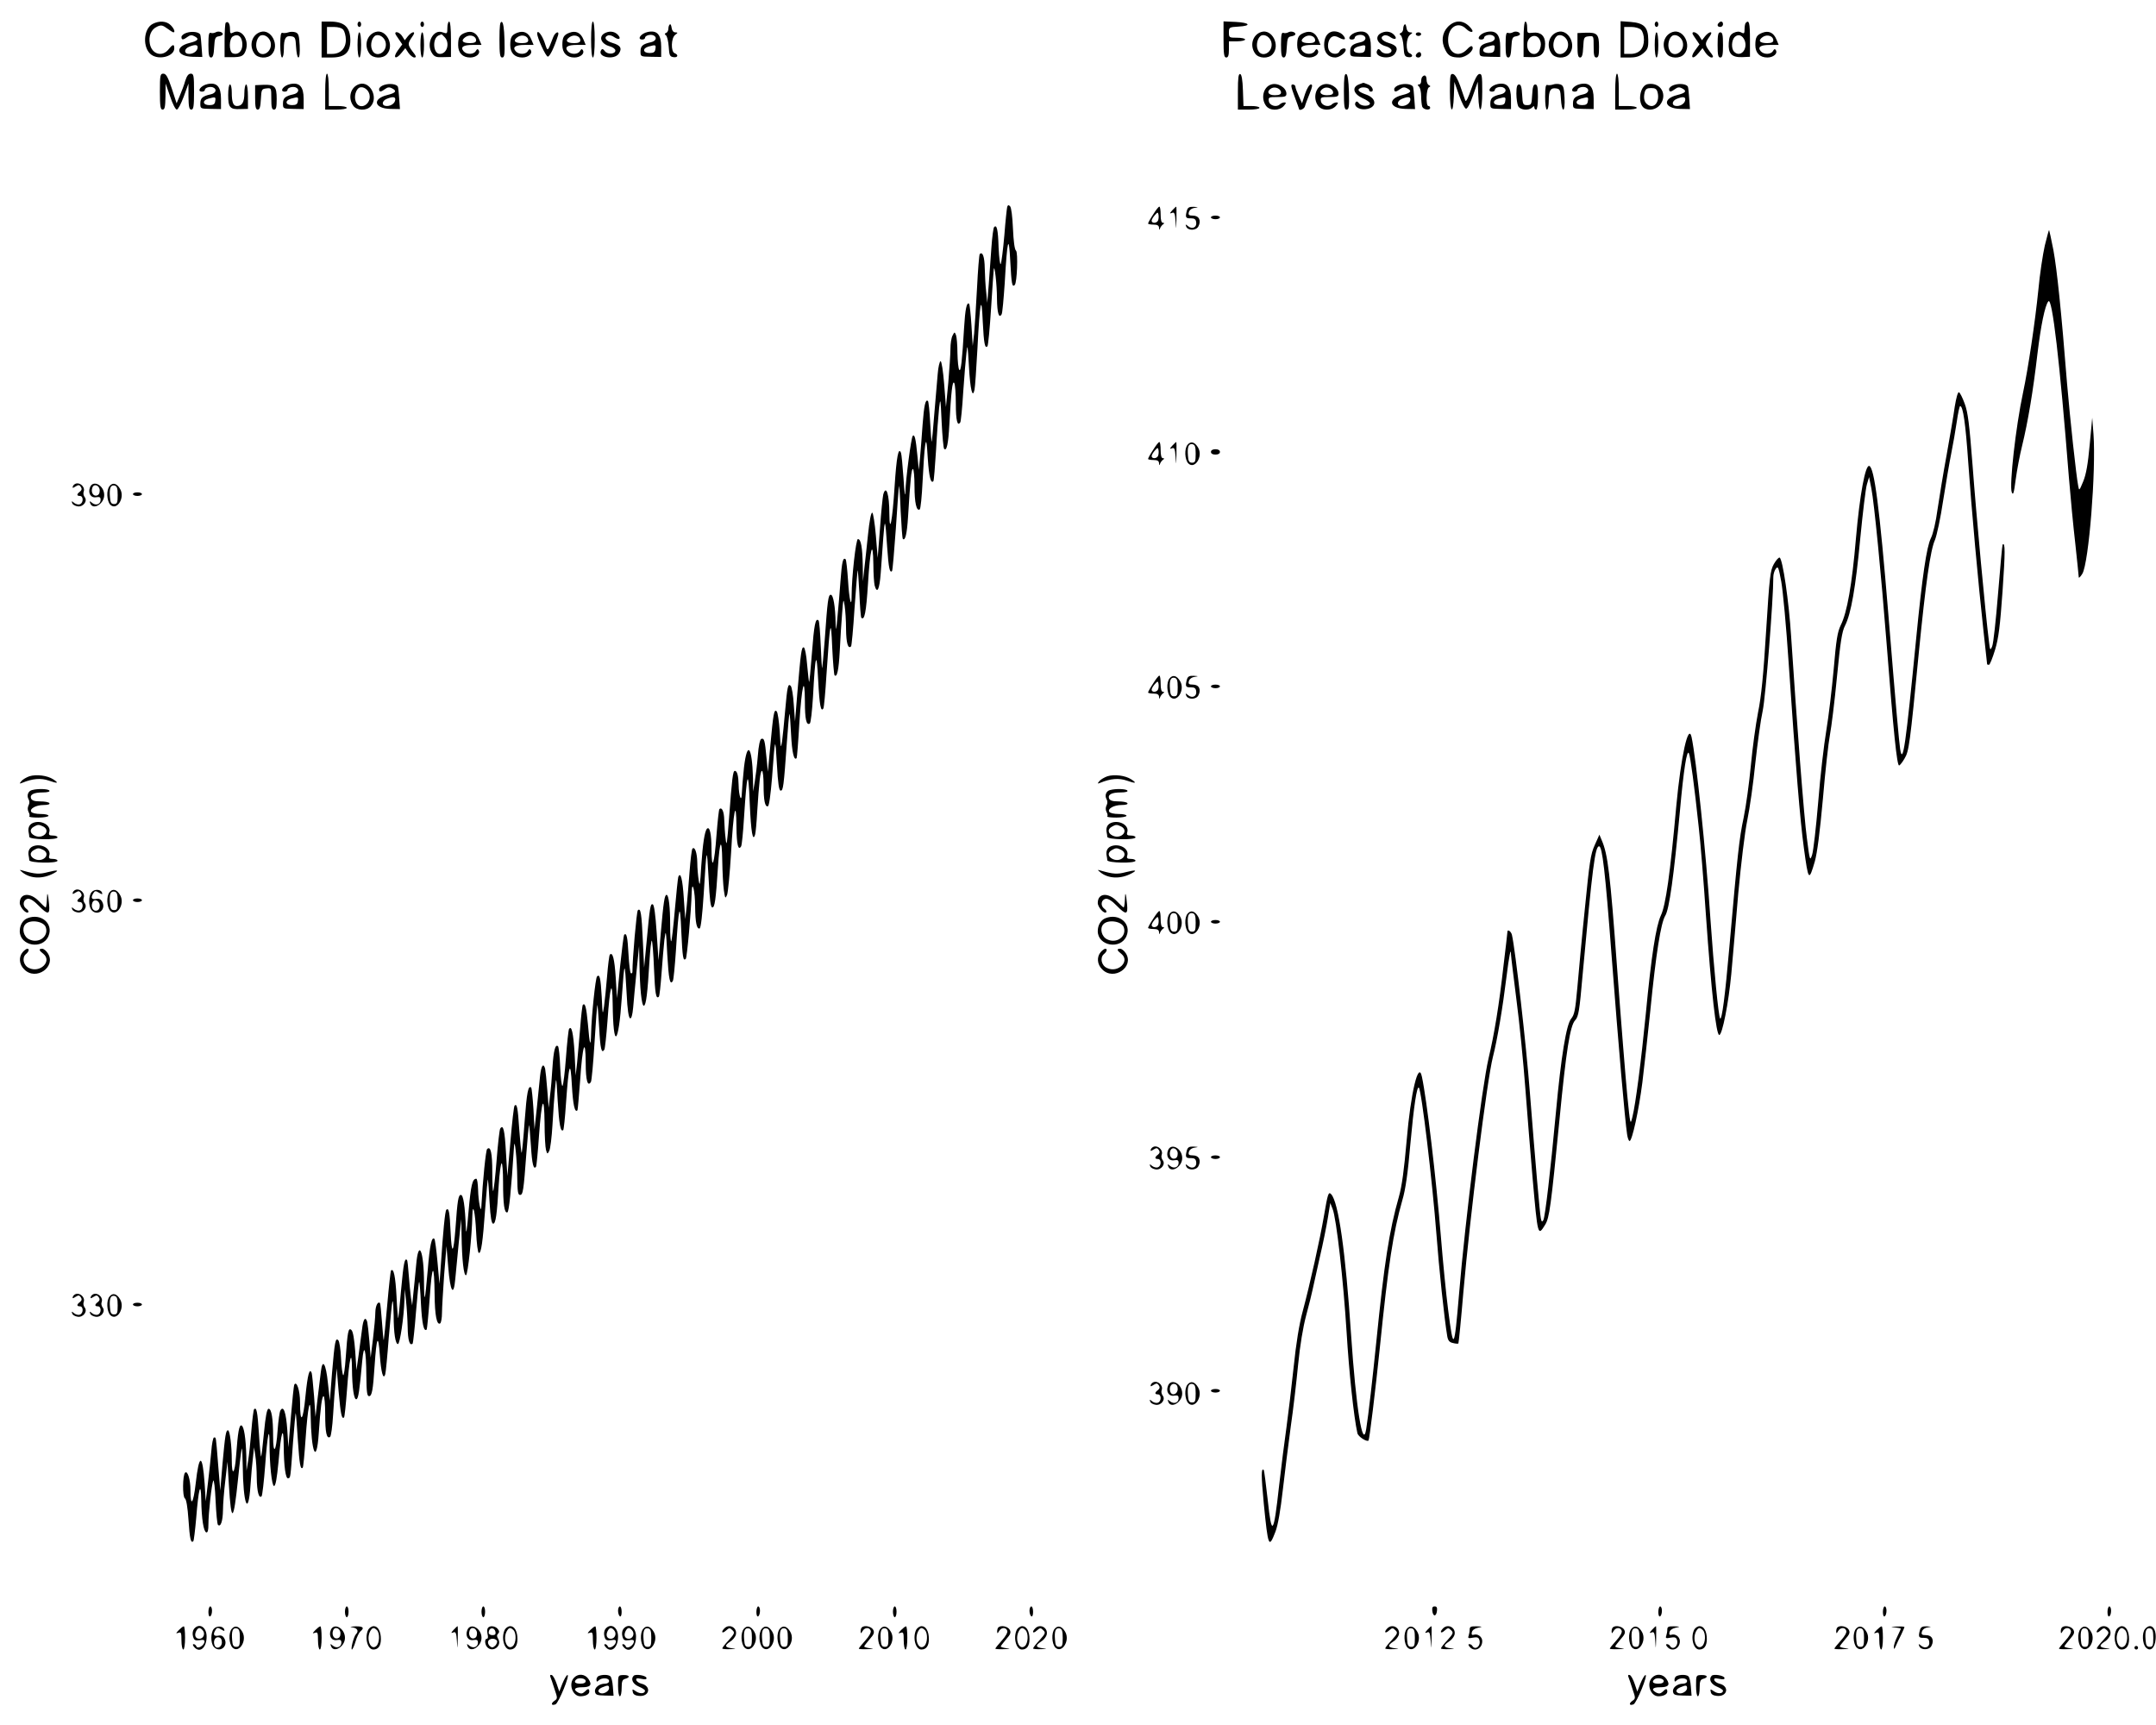 <?xml version="1.0" standalone="no"?>
<!DOCTYPE svg PUBLIC "-//W3C//DTD SVG 20010904//EN"
 "http://www.w3.org/TR/2001/REC-SVG-20010904/DTD/svg10.dtd">
<svg version="1.0" xmlns="http://www.w3.org/2000/svg"
 width="1200pt" height="960pt" viewBox="0 0 1200 960"
 preserveAspectRatio="xMidYMid meet">

<g transform="translate(0,960) scale(0.1,-0.1)"
fill="#000000" stroke="none">
<path d="M850 9467 c-53 -27 -58 -136 -7 -172 44 -31 127 -8 127 36 0 25 -8
24 -32 -6 -35 -44 -93 -27 -104 31 -8 44 7 81 41 96 22 10 30 8 55 -10 16 -12
32 -22 35 -22 12 0 4 21 -15 40 -23 23 -63 26 -100 7z"/>
<path d="M1256 9473 c-3 -3 -6 -48 -6 -99 l0 -92 38 0 c55 -1 69 6 80 38 21
59 -25 123 -70 99 -15 -8 -18 -6 -18 20 0 30 -11 46 -24 34z m90 -98 c12 -48
-14 -85 -50 -72 -23 9 -22 83 1 95 23 13 42 4 49 -23z"/>
<path d="M1790 9380 l0 -100 55 0 c75 0 105 28 105 97 -1 73 -34 103 -114 103
l-46 0 0 -100z m121 54 c7 -9 14 -34 14 -56 0 -47 -30 -78 -76 -78 l-29 0 0
75 0 75 39 0 c23 0 44 -6 52 -16z"/>
<path d="M1990 9465 c0 -8 5 -15 10 -15 6 0 10 7 10 15 0 8 -4 15 -10 15 -5 0
-10 -7 -10 -15z"/>
<path d="M2340 9465 c0 -8 5 -15 10 -15 6 0 10 7 10 15 0 8 -4 15 -10 15 -5 0
-10 -7 -10 -15z"/>
<path d="M2490 9445 c0 -33 -1 -34 -26 -25 -53 21 -96 -64 -58 -118 12 -18 24
-22 60 -20 l44 1 0 99 c0 59 -4 98 -10 98 -5 0 -10 -16 -10 -35z m-16 -51 c32
-32 15 -94 -26 -94 -38 0 -43 88 -6 103 7 3 14 6 15 6 1 1 9 -6 17 -15z"/>
<path d="M2780 9381 c0 -84 3 -101 15 -101 13 0 15 15 13 97 -2 66 -7 98 -15
101 -10 3 -13 -21 -13 -97z"/>
<path d="M3290 9380 c0 -60 4 -100 10 -100 6 0 10 40 10 100 0 60 -4 100 -10
100 -6 0 -10 -40 -10 -100z"/>
<path d="M6810 9380 c0 -82 3 -100 15 -100 11 0 15 12 15 45 l0 45 45 0 c25 0
45 5 45 10 0 6 -20 10 -45 10 -43 0 -45 1 -45 29 0 29 2 30 53 33 75 4 64 22
-15 26 l-68 3 0 -101z"/>
<path d="M8059 9451 c-33 -34 -39 -83 -14 -130 16 -32 33 -41 79 -41 36 0 83
40 71 60 -4 7 -15 2 -30 -15 -48 -50 -105 -21 -105 53 0 72 56 106 101 61 11
-11 25 -19 32 -16 7 2 1 14 -15 30 -37 37 -81 36 -119 -2z"/>
<path d="M8480 9382 l0 -99 44 -1 c52 -2 76 21 76 75 0 43 -25 66 -67 61 -32
-4 -33 -3 -33 29 0 18 -4 33 -10 33 -6 0 -10 -39 -10 -98z m91 -5 c7 -15 7
-31 0 -50 -18 -47 -71 -30 -71 23 0 50 52 69 71 27z"/>
<path d="M9020 9381 l0 -101 49 0 c38 0 56 6 78 24 24 21 28 31 27 76 -1 69
-24 92 -98 98 l-56 4 0 -101z m114 53 c9 -9 16 -32 16 -55 0 -50 -27 -79 -75
-79 l-35 0 0 75 0 75 39 0 c23 0 46 -7 55 -16z"/>
<path d="M9210 9465 c0 -8 5 -15 10 -15 6 0 10 7 10 15 0 8 -4 15 -10 15 -5 0
-10 -7 -10 -15z"/>
<path d="M9567 9473 c-12 -11 -8 -23 8 -23 8 0 15 7 15 15 0 16 -12 20 -23 8z"/>
<path d="M9717 9473 c-4 -3 -7 -19 -7 -35 0 -25 -3 -27 -18 -19 -12 7 -26 6
-43 -2 -19 -10 -25 -22 -27 -56 -4 -59 16 -81 74 -79 l44 2 0 98 c0 90 -5 110
-23 91z m-6 -99 c18 -50 -25 -96 -59 -62 -17 17 -15 64 3 82 20 19 44 10 56
-20z"/>
<path d="M3728 9464 c-5 -4 -8 -15 -8 -25 0 -9 -6 -20 -12 -22 -10 -4 -10 -7
-1 -14 6 -5 13 -33 15 -63 3 -48 6 -55 26 -58 25 -4 30 13 7 22 -22 8 -20 85
3 102 16 12 16 13 0 14 -10 0 -18 10 -20 26 -2 14 -6 22 -10 18z"/>
<path d="M7818 9464 c-5 -4 -8 -15 -8 -25 0 -9 -6 -20 -12 -22 -10 -4 -10 -7
-1 -14 6 -5 13 -33 15 -63 3 -48 6 -55 26 -58 25 -4 30 13 7 22 -22 8 -20 85
3 102 16 12 16 13 0 14 -10 0 -18 10 -20 26 -2 14 -6 22 -10 18z"/>
<path d="M1037 9417 c-15 -5 -27 -15 -27 -23 0 -18 10 -17 34 1 13 10 24 11
37 4 30 -15 23 -26 -26 -38 -85 -21 -72 -75 17 -77 l54 -1 -4 56 c-2 31 -5 61
-7 67 -5 16 -46 22 -78 11z m63 -80 c0 -20 -22 -37 -47 -37 -30 0 -30 28 0 40
32 13 47 12 47 -3z"/>
<path d="M1200 9420 c-7 -4 -19 -6 -27 -3 -10 4 -13 -11 -13 -66 0 -55 3 -71
15 -71 10 0 15 15 17 58 3 50 6 57 26 60 12 2 22 7 22 12 0 12 -25 19 -40 10z"/>
<path d="M1450 9422 c-48 -15 -66 -75 -34 -120 19 -28 74 -30 97 -4 45 49 -3
143 -63 124z m56 -56 c14 -57 -56 -95 -76 -41 -11 28 1 70 22 78 21 7 47 -11
54 -37z"/>
<path d="M1605 9420 c-11 -4 -26 -5 -32 -3 -10 4 -13 -13 -13 -66 0 -41 4 -71
10 -71 6 0 10 21 10 48 0 58 10 75 41 70 22 -3 24 -9 27 -60 2 -32 7 -58 13
-58 6 0 9 27 7 66 -3 56 -6 68 -23 74 -11 4 -29 4 -40 0z"/>
<path d="M2090 9422 c-48 -15 -66 -75 -34 -120 19 -28 74 -30 97 -4 45 49 -3
143 -63 124z m56 -56 c14 -57 -56 -95 -76 -41 -11 28 1 70 22 78 21 7 47 -11
54 -37z"/>
<path d="M2590 9418 c-32 -12 -40 -25 -40 -69 0 -44 25 -69 67 -69 33 0 59 22
47 41 -5 8 -9 7 -16 -5 -11 -20 -51 -21 -68 -1 -19 23 -2 35 51 35 l49 0 -13
31 c-15 37 -42 50 -77 37z m60 -43 c0 -10 -11 -15 -34 -15 -43 0 -53 14 -25
34 25 17 59 6 59 -19z"/>
<path d="M2880 9418 c-32 -12 -40 -25 -40 -69 0 -44 25 -69 67 -69 33 0 59 22
47 41 -5 8 -9 7 -16 -5 -11 -20 -51 -21 -68 -1 -19 23 -2 35 51 35 l49 0 -13
31 c-15 37 -42 50 -77 37z m60 -43 c0 -10 -11 -15 -34 -15 -43 0 -53 14 -25
34 25 17 59 6 59 -19z"/>
<path d="M3170 9418 c-32 -12 -40 -25 -40 -69 0 -44 25 -69 67 -69 33 0 59 22
47 41 -5 8 -9 7 -16 -5 -11 -20 -51 -21 -68 -1 -19 23 -2 35 51 35 l49 0 -13
31 c-15 37 -42 50 -77 37z m60 -43 c0 -10 -11 -15 -34 -15 -43 0 -53 14 -25
34 25 17 59 6 59 -19z"/>
<path d="M3374 9419 c-46 -17 -33 -63 21 -77 17 -5 30 -15 30 -23 0 -21 -44
-24 -59 -3 -9 12 -15 14 -20 5 -24 -38 71 -58 98 -20 20 30 10 47 -35 60 -39
12 -51 32 -25 42 7 3 24 -1 35 -10 25 -17 40 -10 22 11 -16 19 -42 25 -67 15z"/>
<path d="M3605 9422 c-38 -8 -62 -42 -30 -42 8 0 15 4 15 9 0 13 27 21 45 15
25 -10 17 -33 -12 -39 -46 -10 -58 -21 -58 -51 0 -29 1 -29 58 -30 l57 -1 0
57 c0 68 -23 93 -75 82z m43 -94 c-2 -18 -10 -23 -33 -23 -37 0 -41 26 -5 36
39 11 42 10 38 -13z"/>
<path d="M7020 9422 c-48 -15 -66 -75 -34 -120 19 -28 74 -30 97 -4 45 49 -3
143 -63 124z m56 -56 c14 -57 -56 -95 -76 -41 -11 28 1 70 22 78 21 7 47 -11
54 -37z"/>
<path d="M7170 9420 c-7 -4 -19 -6 -27 -3 -10 4 -13 -11 -13 -66 0 -55 3 -71
15 -71 10 0 15 15 17 58 3 50 6 57 26 60 12 2 22 7 22 12 0 12 -25 19 -40 10z"/>
<path d="M7260 9418 c-32 -12 -40 -25 -40 -69 0 -44 25 -69 67 -69 33 0 59 22
47 41 -5 8 -9 7 -16 -5 -11 -20 -51 -21 -68 -1 -19 23 -2 35 51 35 l49 0 -13
31 c-15 37 -42 50 -77 37z m60 -43 c0 -10 -11 -15 -34 -15 -43 0 -53 14 -25
34 25 17 59 6 59 -19z"/>
<path d="M7410 9423 c-26 -9 -40 -35 -40 -73 0 -43 24 -70 62 -70 22 0 58 26
58 43 0 14 -28 7 -34 -8 -7 -19 -40 -19 -55 -1 -17 20 -10 67 11 80 12 7 24 6
42 -4 30 -16 41 -10 23 12 -14 19 -46 28 -67 21z"/>
<path d="M7555 9422 c-38 -8 -62 -42 -30 -42 8 0 15 4 15 9 0 13 27 21 45 15
25 -10 17 -33 -12 -39 -46 -10 -58 -21 -58 -51 0 -29 1 -29 58 -30 l57 -1 0
57 c0 68 -23 93 -75 82z m43 -94 c-2 -18 -10 -23 -33 -23 -37 0 -41 26 -5 36
39 11 42 10 38 -13z"/>
<path d="M7694 9419 c-46 -17 -33 -63 21 -77 17 -5 30 -15 30 -23 0 -21 -44
-24 -59 -3 -9 12 -15 14 -20 5 -24 -38 71 -58 98 -20 20 30 10 47 -35 60 -39
12 -51 32 -25 42 7 3 24 -1 35 -10 25 -17 40 -10 22 11 -16 19 -42 25 -67 15z"/>
<path d="M8275 9422 c-38 -8 -62 -42 -30 -42 8 0 15 4 15 9 0 13 27 21 45 15
25 -10 17 -33 -12 -39 -46 -10 -58 -21 -58 -51 0 -29 1 -29 58 -30 l57 -1 0
57 c0 68 -23 93 -75 82z m43 -94 c-2 -18 -10 -23 -33 -23 -37 0 -41 26 -5 36
39 11 42 10 38 -13z"/>
<path d="M8420 9420 c-7 -4 -19 -6 -27 -3 -10 4 -13 -11 -13 -66 0 -55 3 -71
15 -71 10 0 15 15 17 58 3 50 6 57 26 60 12 2 22 7 22 12 0 12 -25 19 -40 10z"/>
<path d="M8670 9422 c-48 -15 -66 -75 -34 -120 19 -28 74 -30 97 -4 45 49 -3
143 -63 124z m56 -56 c14 -57 -56 -95 -76 -41 -11 28 1 70 22 78 21 7 47 -11
54 -37z"/>
<path d="M9310 9422 c-48 -15 -66 -75 -34 -120 19 -28 74 -30 97 -4 45 49 -3
143 -63 124z m56 -56 c14 -57 -56 -95 -76 -41 -11 28 1 70 22 78 21 7 47 -11
54 -37z"/>
<path d="M9810 9418 c-32 -12 -40 -25 -40 -69 0 -44 25 -69 67 -69 33 0 59 22
47 41 -5 8 -9 7 -16 -5 -11 -20 -51 -21 -68 -1 -19 23 -2 35 51 35 l49 0 -13
31 c-15 37 -42 50 -77 37z m60 -43 c0 -10 -11 -15 -34 -15 -43 0 -53 14 -25
34 25 17 59 6 59 -19z"/>
<path d="M1990 9350 c0 -40 4 -70 10 -70 6 0 10 30 10 70 0 40 -4 70 -10 70
-6 0 -10 -30 -10 -70z"/>
<path d="M2200 9414 c0 -3 9 -18 20 -33 l19 -28 -25 -34 c-30 -41 -12 -54 20
-14 l22 27 17 -26 c10 -14 25 -26 33 -26 13 0 11 8 -11 35 -27 37 -27 43 1 83
22 30 -1 30 -26 0 l-17 -22 -14 22 c-12 20 -39 31 -39 16z"/>
<path d="M2340 9350 c0 -40 4 -70 10 -70 6 0 10 30 10 70 0 40 -4 70 -10 70
-6 0 -10 -30 -10 -70z"/>
<path d="M2990 9413 c0 -24 48 -128 59 -128 11 0 35 49 57 118 9 28 -16 19
-27 -10 -33 -85 -30 -83 -48 -29 -15 43 -41 74 -41 49z"/>
<path d="M7880 9410 c0 -5 7 -10 15 -10 8 0 15 5 15 10 0 6 -7 10 -15 10 -8 0
-15 -4 -15 -10z"/>
<path d="M8780 9348 c0 -53 3 -68 15 -68 10 0 15 15 17 58 3 54 4 57 31 60 27
3 27 3 27 -57 0 -48 3 -61 15 -61 12 0 15 13 15 59 0 70 -10 81 -73 79 l-47
-2 0 -68z"/>
<path d="M9210 9350 c0 -40 4 -70 10 -70 6 0 10 30 10 70 0 40 -4 70 -10 70
-6 0 -10 -30 -10 -70z"/>
<path d="M9420 9414 c0 -3 9 -18 20 -33 l19 -28 -25 -34 c-30 -41 -12 -54 20
-14 l22 27 17 -26 c10 -14 25 -26 33 -26 13 0 11 8 -11 35 -27 37 -27 43 1 83
22 30 -1 30 -26 0 l-17 -22 -14 22 c-12 20 -39 31 -39 16z"/>
<path d="M9560 9350 c0 -56 3 -70 15 -70 12 0 15 14 15 70 0 56 -3 70 -15 70
-12 0 -15 -14 -15 -70z"/>
<path d="M7887 9303 c-12 -11 -8 -23 8 -23 8 0 15 7 15 15 0 16 -12 20 -23 8z"/>
<path d="M890 9090 c0 -82 3 -100 15 -100 12 0 15 15 16 73 l1 72 25 -72 c13
-40 30 -73 37 -73 7 0 24 33 39 73 l26 72 0 -72 c1 -58 4 -73 16 -73 12 0 15
18 15 100 0 90 -2 100 -18 100 -13 0 -22 -12 -31 -40 -6 -22 -20 -59 -30 -82
l-18 -43 -27 83 c-22 65 -32 82 -47 82 -17 0 -19 -8 -19 -100z"/>
<path d="M1810 9090 l0 -100 60 0 c33 0 60 4 60 10 0 6 -22 10 -50 10 l-50 0
0 90 c0 53 -4 90 -10 90 -6 0 -10 -40 -10 -100z"/>
<path d="M6890 9091 l0 -101 60 0 c33 0 60 4 60 10 0 6 -20 10 -45 10 l-44 0
-3 87 c-2 58 -7 88 -15 91 -10 3 -13 -21 -13 -97z"/>
<path d="M7480 9091 c0 -84 3 -101 15 -101 13 0 15 15 13 97 -2 66 -7 98 -15
101 -10 3 -13 -21 -13 -97z"/>
<path d="M8070 9091 c0 -119 18 -138 22 -24 l3 77 26 -74 c15 -42 32 -75 39
-75 8 0 25 33 39 75 l26 75 3 -77 c4 -115 22 -96 22 23 0 88 -2 100 -17 97
-11 -2 -26 -31 -44 -83 -16 -47 -29 -74 -33 -65 -3 8 -16 44 -28 80 -15 42
-29 66 -41 68 -15 3 -17 -7 -17 -97z"/>
<path d="M8990 9090 l0 -100 60 0 c33 0 60 4 60 10 0 6 -22 10 -50 10 l-50 0
0 90 c0 53 -4 90 -10 90 -6 0 -10 -40 -10 -100z"/>
<path d="M7917 9173 c-4 -3 -7 -15 -7 -25 0 -10 -5 -18 -12 -18 -9 0 -9 -3 0
-12 7 -7 12 -31 12 -54 0 -23 3 -49 6 -58 7 -17 44 -22 44 -6 0 6 -4 10 -10
10 -15 0 -12 97 3 104 10 5 10 7 0 12 -7 3 -13 17 -13 30 0 23 -10 31 -23 17z"/>
<path d="M1155 9132 c-38 -8 -62 -42 -30 -42 8 0 15 4 15 9 0 13 27 21 45 15
25 -10 17 -33 -12 -39 -46 -10 -58 -21 -58 -51 0 -29 1 -29 58 -30 l57 -1 0
57 c0 68 -23 93 -75 82z m43 -94 c-2 -18 -10 -23 -33 -23 -37 0 -41 26 -5 36
39 11 42 10 38 -13z"/>
<path d="M1615 9132 c-38 -8 -62 -42 -30 -42 8 0 15 4 15 9 0 13 27 21 45 15
25 -10 17 -33 -12 -39 -46 -10 -58 -21 -58 -51 0 -29 1 -29 58 -30 l57 -1 0
57 c0 68 -23 93 -75 82z m43 -94 c-2 -18 -10 -23 -33 -23 -37 0 -41 26 -5 36
39 11 42 10 38 -13z"/>
<path d="M2000 9132 c-48 -15 -66 -75 -34 -120 19 -28 74 -30 97 -4 45 49 -3
143 -63 124z m56 -56 c14 -57 -56 -95 -76 -41 -11 28 1 70 22 78 21 7 47 -11
54 -37z"/>
<path d="M2137 9127 c-15 -5 -27 -15 -27 -23 0 -18 10 -17 34 1 13 10 24 11
37 4 30 -15 23 -26 -26 -38 -85 -21 -72 -75 17 -77 l54 -1 -4 56 c-2 31 -5 61
-7 67 -5 16 -46 22 -78 11z m63 -80 c0 -20 -22 -37 -47 -37 -30 0 -30 28 0 40
32 13 47 12 47 -3z"/>
<path d="M7073 9129 c-42 -15 -56 -76 -27 -117 20 -29 74 -30 99 -2 14 16 15
20 4 20 -8 0 -20 -5 -26 -11 -18 -18 -58 -7 -61 19 -3 20 0 22 47 22 43 0 51
3 51 18 0 35 -50 65 -87 51z m57 -44 c0 -10 -11 -15 -35 -15 -38 0 -48 22 -18
39 21 11 53 -3 53 -24z"/>
<path d="M7363 9129 c-42 -15 -56 -76 -27 -117 20 -29 74 -30 99 -2 14 16 15
20 4 20 -8 0 -20 -5 -26 -11 -18 -18 -58 -7 -61 19 -3 20 0 22 47 22 43 0 51
3 51 18 0 35 -50 65 -87 51z m57 -44 c0 -10 -11 -15 -35 -15 -38 0 -48 22 -18
39 21 11 53 -3 53 -24z"/>
<path d="M7563 9130 c-40 -16 -30 -53 20 -76 23 -10 42 -23 42 -29 0 -18 -48
-18 -61 0 -8 11 -14 13 -19 5 -12 -20 17 -41 53 -38 66 6 69 60 5 82 -40 14
-51 25 -34 35 15 10 51 3 51 -10 0 -5 5 -9 10 -9 21 0 9 31 -16 40 -14 6 -26
10 -27 9 -1 0 -12 -4 -24 -9z"/>
<path d="M7787 9127 c-15 -5 -27 -15 -27 -23 0 -18 10 -17 34 1 13 10 24 11
37 4 30 -15 23 -26 -26 -38 -85 -21 -72 -75 17 -77 l54 -1 -4 56 c-2 31 -5 61
-7 67 -5 16 -46 22 -78 11z m63 -80 c0 -20 -22 -37 -47 -37 -30 0 -30 28 0 40
32 13 47 12 47 -3z"/>
<path d="M8335 9132 c-38 -8 -62 -42 -30 -42 8 0 15 4 15 9 0 13 27 21 45 15
25 -10 17 -33 -12 -39 -46 -10 -58 -21 -58 -51 0 -29 1 -29 58 -30 l57 -1 0
57 c0 68 -23 93 -75 82z m43 -94 c-2 -18 -10 -23 -33 -23 -37 0 -41 26 -5 36
39 11 42 10 38 -13z"/>
<path d="M8645 9130 c-11 -4 -26 -5 -32 -3 -10 4 -13 -13 -13 -66 0 -41 4 -71
10 -71 6 0 10 21 10 48 0 58 10 75 41 70 22 -3 24 -9 27 -60 2 -32 7 -58 13
-58 6 0 9 27 7 66 -3 56 -6 68 -23 74 -11 4 -29 4 -40 0z"/>
<path d="M8795 9132 c-38 -8 -62 -42 -30 -42 8 0 15 4 15 9 0 13 27 21 45 15
25 -10 17 -33 -12 -39 -46 -10 -58 -21 -58 -51 0 -29 1 -29 58 -30 l57 -1 0
57 c0 68 -23 93 -75 82z m43 -94 c-2 -18 -10 -23 -33 -23 -37 0 -41 26 -5 36
39 11 42 10 38 -13z"/>
<path d="M9172 9132 c-46 -7 -60 -108 -20 -134 27 -16 66 -8 87 18 45 57 4
128 -67 116z m54 -46 c13 -52 -18 -92 -53 -70 -21 13 -27 36 -19 70 5 19 13
24 36 24 23 0 31 -5 36 -24z"/>
<path d="M9317 9127 c-15 -5 -27 -15 -27 -23 0 -18 10 -17 34 1 13 10 24 11
37 4 30 -15 23 -26 -26 -38 -85 -21 -72 -75 17 -77 l54 -1 -4 56 c-2 31 -5 61
-7 67 -5 16 -46 22 -78 11z m63 -80 c0 -20 -22 -37 -47 -37 -30 0 -30 28 0 40
32 13 47 12 47 -3z"/>
<path d="M1270 9071 c0 -69 10 -81 68 -78 l42 1 0 68 c0 39 -4 68 -10 68 -5 0
-10 -22 -10 -48 0 -50 -12 -72 -41 -72 -21 0 -29 20 -29 76 0 24 -4 44 -10 44
-6 0 -10 -26 -10 -59z"/>
<path d="M1420 9058 c0 -53 3 -68 15 -68 10 0 15 15 17 58 3 54 4 57 31 60 27
3 27 3 27 -57 0 -48 3 -61 15 -61 12 0 15 13 15 59 0 70 -10 81 -73 79 l-47
-2 0 -68z"/>
<path d="M7205 9064 c14 -37 25 -68 25 -70 0 -13 29 -1 33 14 2 9 14 41 26 70
16 41 18 52 7 52 -8 0 -22 -22 -32 -52 l-17 -53 -18 40 c-10 22 -19 46 -19 53
0 6 -7 12 -15 12 -12 0 -10 -12 10 -66z"/>
<path d="M8440 9079 c0 -28 5 -59 10 -70 12 -22 59 -26 78 -7 9 9 12 9 12 0 0
-7 5 -12 10 -12 6 0 10 30 10 70 0 54 -3 70 -15 70 -10 0 -15 -15 -17 -57 -3
-54 -5 -58 -28 -58 -23 0 -25 4 -28 58 -2 42 -7 57 -17 57 -11 0 -15 -13 -15
-51z"/>
<path d="M5606 8449 c-2 -8 -10 -79 -16 -159 -7 -80 -16 -151 -20 -159 -4 -8
-9 33 -12 92 -3 101 -10 129 -25 113 -4 -4 -11 -55 -15 -114 -4 -59 -11 -152
-15 -207 l-8 -100 -6 60 c-4 33 -7 92 -8 132 -1 64 -12 95 -28 79 -3 -3 -10
-87 -15 -188 -5 -101 -13 -214 -16 -253 l-8 -70 -7 114 c-4 63 -10 117 -13
120 -13 13 -22 -29 -28 -132 -11 -187 -18 -249 -27 -235 -5 7 -9 49 -10 93 0
44 -4 89 -8 100 -8 19 -8 19 -19 -2 -7 -12 -12 -46 -12 -75 0 -29 -6 -114 -12
-188 l-13 -135 -10 128 c-6 72 -14 127 -20 127 -5 0 -13 -32 -16 -72 -3 -40
-12 -140 -19 -223 -6 -82 -13 -151 -14 -153 -2 -1 -6 48 -9 109 -3 61 -9 114
-12 117 -14 14 -22 -25 -30 -131 -4 -62 -11 -143 -14 -182 l-7 -70 -8 80 c-9
94 -15 120 -26 109 -9 -11 -39 -241 -41 -315 -1 -30 -6 4 -10 76 -5 71 -11
136 -14 144 -14 37 -25 -18 -36 -189 -12 -189 -28 -270 -29 -149 0 108 -18
164 -34 107 -3 -13 -12 -97 -18 -188 l-13 -165 -10 124 c-6 69 -15 126 -20
128 -7 2 -16 -45 -24 -124 -7 -71 -17 -157 -21 -193 l-7 -65 -1 86 c-2 104
-10 149 -27 149 -11 0 -35 -212 -35 -315 0 -79 -14 -20 -20 85 -4 61 -10 113
-13 117 -15 14 -21 -12 -29 -120 -4 -61 -12 -152 -17 -202 -7 -75 -8 -81 -10
-35 -2 97 -13 160 -27 160 -14 0 -18 -27 -34 -255 -6 -82 -13 -151 -14 -153
-2 -1 -5 56 -8 128 -3 71 -8 133 -12 137 -17 17 -25 -24 -37 -182 -7 -93 -14
-165 -16 -160 -2 6 -6 50 -11 99 -4 51 -12 91 -18 93 -13 4 -17 -26 -36 -252
l-13 -160 -7 94 c-3 51 -11 98 -17 104 -15 15 -19 -1 -31 -138 -6 -66 -13
-142 -17 -170 -7 -45 -8 -40 -13 53 -4 56 -11 107 -17 113 -15 15 -19 -12 -36
-196 l-13 -140 -8 80 c-9 96 -12 108 -29 103 -7 -3 -15 -37 -19 -94 -4 -49
-12 -114 -17 -144 l-9 -55 -1 75 c-5 177 -32 211 -50 60 -6 -55 -11 -120 -12
-143 -1 -59 -17 -19 -18 45 -1 51 -8 78 -21 78 -11 0 -16 -44 -32 -260 -11
-146 -14 -166 -19 -120 -4 30 -7 78 -8 107 -1 46 -13 74 -27 60 -3 -3 -10 -67
-16 -143 -12 -166 -27 -208 -28 -79 0 84 -10 128 -25 113 -13 -13 -24 -86 -32
-208 -6 -103 -8 -117 -14 -80 -4 25 -8 70 -8 100 -1 55 -14 91 -27 77 -4 -4
-11 -61 -16 -128 -5 -67 -12 -153 -16 -192 l-8 -72 -8 115 c-7 108 -18 152
-31 119 -2 -8 -11 -90 -19 -183 -8 -92 -17 -171 -20 -174 -4 -3 -6 37 -6 89 0
102 -8 169 -20 169 -11 0 -17 -38 -32 -210 l-13 -155 -10 154 c-7 102 -14 156
-22 158 -13 5 -16 -12 -35 -217 l-13 -135 -7 148 c-7 154 -12 187 -28 171 -7
-7 -30 -270 -30 -342 0 -7 -4 -11 -9 -8 -4 3 -10 51 -13 106 -5 94 -10 121
-24 108 -3 -3 -13 -84 -23 -179 l-17 -174 -7 115 c-7 105 -17 144 -33 127 -3
-3 -10 -57 -15 -119 -5 -62 -13 -138 -17 -168 -8 -52 -8 -50 -13 53 -6 104
-11 128 -26 113 -9 -9 -31 -223 -33 -316 -2 -84 -8 -68 -18 53 -9 93 -15 117
-28 105 -3 -3 -10 -62 -15 -130 -6 -67 -13 -154 -17 -193 l-8 -70 -6 124 c-7
114 -17 157 -31 134 -3 -5 -11 -77 -17 -159 -6 -82 -15 -153 -19 -157 -5 -5
-10 41 -13 102 -2 61 -8 114 -12 118 -15 15 -25 -23 -31 -116 -3 -53 -9 -125
-14 -161 l-7 -65 -8 100 c-4 55 -10 108 -12 118 -10 34 -22 16 -28 -40 -3 -32
-11 -112 -18 -178 l-13 -120 -6 113 c-4 63 -10 116 -12 119 -17 16 -25 -25
-37 -187 -7 -99 -15 -179 -17 -176 -2 2 -8 61 -13 131 -8 123 -13 145 -26 132
-4 -4 -14 -93 -23 -199 l-17 -193 -8 132 c-7 125 -15 158 -32 132 -4 -6 -13
-86 -20 -176 -7 -91 -16 -168 -19 -171 -3 -3 -5 44 -5 104 0 108 -9 149 -29
129 -7 -8 -24 -171 -32 -322 -2 -42 -17 35 -18 95 -1 34 -5 62 -10 62 -22 0
-30 -35 -43 -180 -9 -109 -14 -137 -15 -95 -5 125 -14 185 -28 185 -14 0 -19
-29 -30 -187 -11 -142 -21 -150 -27 -20 -5 112 -10 138 -24 124 -7 -7 -18
-121 -30 -302 l-8 -110 -11 122 c-6 67 -14 125 -17 128 -15 16 -26 -35 -37
-170 -7 -82 -14 -152 -17 -154 -2 -2 -4 31 -4 75 0 185 -31 255 -44 102 -4
-46 -11 -114 -15 -153 l-7 -70 -7 45 c-3 25 -9 81 -12 124 -3 44 -7 82 -10 84
-13 13 -19 -19 -32 -160 -7 -84 -15 -157 -16 -163 -2 -5 -7 48 -10 119 -6 113
-16 161 -31 145 -2 -2 -12 -89 -21 -194 -9 -104 -18 -191 -19 -193 -2 -1 -6
44 -10 100 -4 56 -9 104 -11 106 -12 12 -25 -15 -26 -51 0 -23 -6 -89 -13
-147 l-13 -105 -7 90 c-4 50 -10 98 -12 108 -10 34 -23 16 -29 -41 -4 -31 -13
-95 -19 -142 l-12 -85 -7 105 c-5 66 -12 110 -21 118 -17 17 -22 -9 -32 -156
-4 -57 -10 -100 -14 -95 -4 4 -10 47 -12 96 -2 48 -9 92 -15 98 -16 16 -20 -5
-35 -181 l-12 -155 -11 99 c-11 108 -30 138 -39 64 -3 -24 -11 -90 -18 -148
l-12 -105 -8 115 c-5 63 -11 121 -13 128 -12 34 -23 -8 -35 -129 -13 -139 -30
-158 -30 -33 0 65 -19 122 -32 98 -3 -5 -11 -85 -19 -179 l-14 -170 -6 98 c-7
97 -21 137 -38 108 -5 -7 -12 -58 -16 -112 -8 -120 -25 -141 -25 -32 0 99 -9
153 -25 153 -9 0 -17 -40 -26 -135 -7 -74 -14 -133 -16 -131 -2 2 -8 61 -12
130 -8 121 -13 147 -27 133 -3 -3 -10 -57 -15 -119 -5 -62 -13 -138 -18 -168
l-9 -55 -1 80 c-3 103 -13 167 -27 172 -13 4 -20 -34 -30 -169 -7 -101 -24
-118 -24 -25 0 83 -11 167 -21 167 -12 0 -16 -25 -31 -190 l-12 -145 -12 145
c-13 163 -11 150 -23 150 -5 0 -12 -35 -15 -77 -4 -43 -12 -123 -19 -178 l-12
-100 -6 97 c-12 171 -31 171 -50 1 -13 -113 -29 -133 -29 -36 0 59 -16 111
-30 97 -14 -15 -15 -134 -1 -143 8 -5 15 -48 20 -119 7 -106 13 -133 27 -119
3 3 10 61 16 129 13 164 26 211 28 103 2 -110 13 -178 28 -183 8 -2 12 10 12
45 0 62 18 224 27 243 4 8 10 -42 13 -112 3 -69 9 -130 13 -134 15 -15 27 20
28 81 0 33 6 107 13 165 l12 105 8 -130 c13 -218 26 -209 51 35 9 91 19 167
21 169 2 2 4 -40 5 -95 2 -216 31 -291 43 -112 4 57 10 128 14 158 l6 55 7
-45 c4 -25 8 -81 8 -125 1 -77 12 -117 27 -102 4 4 13 81 20 173 12 167 24
225 24 122 0 -117 13 -238 25 -238 9 0 16 41 25 133 15 173 28 212 29 91 1
-117 11 -186 25 -181 13 4 12 -8 27 202 7 93 14 165 15 160 2 -6 7 -74 12
-153 9 -132 14 -163 27 -150 3 2 10 76 16 163 12 176 27 245 28 130 3 -211 33
-282 45 -103 10 150 18 208 27 208 5 0 9 -46 9 -102 0 -101 8 -137 27 -125 6
4 13 59 17 124 4 65 10 150 14 188 l6 70 11 -132 c11 -123 17 -154 30 -141 3
3 10 70 16 149 13 180 27 239 28 123 1 -108 11 -176 25 -171 11 4 17 48 32
212 10 109 22 66 23 -82 1 -90 4 -113 15 -113 16 0 22 32 31 170 11 161 20
181 29 60 7 -98 19 -142 30 -109 3 8 12 101 20 208 9 107 18 196 21 199 3 3 5
-33 6 -79 0 -98 10 -160 24 -159 11 1 33 149 36 245 l2 60 7 -65 c4 -36 8
-102 9 -147 1 -72 11 -106 28 -90 2 3 11 80 18 172 8 92 15 169 18 171 2 2 7
-53 10 -123 6 -112 16 -157 32 -142 2 3 10 84 17 180 13 190 25 196 27 12 1
-112 12 -170 31 -158 5 3 10 30 10 58 0 29 6 124 12 212 l13 160 10 -119 c11
-136 30 -166 39 -64 3 35 12 124 19 198 l14 135 2 -90 c2 -135 12 -226 25
-222 10 3 33 220 35 331 2 81 16 21 21 -90 3 -63 9 -115 15 -117 13 -3 22 57
36 253 7 91 13 161 15 155 1 -5 6 -63 9 -128 5 -84 11 -117 20 -117 14 0 21
49 31 218 4 62 11 115 16 118 4 3 8 -44 8 -104 0 -123 7 -175 24 -169 9 3 21
119 37 367 3 58 17 -72 18 -177 1 -74 4 -93 15 -93 17 0 20 20 36 235 6 82 13
151 14 153 2 2 7 -49 11 -113 6 -104 15 -139 29 -117 2 4 10 82 16 172 15 206
29 238 31 70 0 -69 4 -136 8 -150 7 -24 8 -24 18 -5 6 11 14 76 18 145 4 69
10 159 14 200 7 74 7 73 15 -66 8 -132 16 -177 31 -163 3 4 10 69 15 146 16
225 25 252 33 103 6 -107 16 -155 31 -139 2 2 8 77 15 167 13 195 30 248 31
95 0 -96 11 -134 29 -104 4 6 13 104 20 218 7 115 14 209 16 211 1 1 6 -56 10
-128 6 -117 13 -147 29 -121 3 5 11 75 17 157 14 200 27 242 29 99 3 -258 32
-239 51 35 15 210 16 211 27 16 4 -84 11 -131 19 -133 7 -3 13 17 17 59 3 35
11 126 19 203 l14 140 2 -91 c2 -142 12 -245 25 -241 12 4 20 66 31 250 4 65
10 116 13 112 3 -3 9 -73 12 -155 6 -141 11 -172 27 -157 4 4 10 62 15 130 5
67 12 151 16 187 8 61 9 56 16 -83 8 -138 15 -173 31 -146 4 6 11 81 17 167
16 256 23 282 30 108 7 -145 10 -167 25 -152 7 7 30 264 33 371 2 73 19 7 19
-80 1 -91 9 -127 25 -122 7 2 15 72 23 196 16 264 17 268 27 84 6 -122 11
-163 21 -163 13 0 19 38 31 224 10 152 22 169 24 36 1 -63 5 -137 9 -165 7
-46 8 -48 18 -25 5 14 15 118 22 232 13 237 29 314 30 146 1 -98 10 -135 26
-108 4 6 11 77 16 158 17 263 24 279 32 82 7 -162 17 -219 30 -174 3 11 8 64
11 119 11 173 18 235 27 235 5 0 9 -35 9 -77 0 -89 8 -125 24 -120 7 2 15 63
23 158 17 233 18 235 27 77 6 -111 12 -148 21 -148 14 0 17 18 35 274 6 83 12
151 14 153 2 2 6 -49 9 -113 5 -100 16 -150 31 -133 2 2 9 89 15 194 14 213
30 277 31 120 0 -98 8 -133 27 -122 6 4 13 71 18 149 13 243 20 265 29 90 7
-137 15 -178 29 -154 3 4 11 88 17 187 20 302 25 324 32 151 4 -81 10 -151 13
-154 14 -14 23 27 29 136 3 65 9 158 13 207 6 83 8 87 14 45 4 -25 8 -84 8
-132 1 -78 11 -112 28 -95 3 3 12 97 19 209 8 112 16 208 17 213 2 6 6 -50 10
-123 3 -74 8 -137 11 -140 18 -17 27 31 37 188 12 199 28 256 30 110 0 -52 4
-105 7 -118 14 -50 27 -24 34 68 4 52 10 140 14 195 9 117 11 112 22 -52 8
-115 14 -144 27 -131 3 3 12 108 21 234 8 126 16 234 18 239 1 6 6 -57 9 -139
4 -82 9 -151 12 -155 13 -13 23 26 29 122 13 213 19 267 27 267 5 0 9 -43 9
-96 0 -91 11 -141 29 -129 5 2 12 73 16 156 4 83 10 172 14 198 6 39 9 29 15
-72 7 -103 17 -140 31 -125 3 2 9 81 15 174 5 93 13 198 17 234 7 60 8 54 14
-78 4 -79 10 -147 14 -150 14 -14 23 26 29 136 10 183 17 246 27 231 5 -8 9
-60 9 -116 0 -93 9 -129 25 -103 3 5 11 81 16 167 6 87 14 185 18 218 6 54 7
47 14 -75 7 -128 20 -181 31 -129 3 13 10 114 16 224 14 272 23 316 30 153 6
-121 12 -150 26 -135 4 4 13 98 20 209 7 112 14 210 15 218 4 36 18 -83 18
-162 1 -81 11 -113 26 -87 4 6 11 83 17 172 14 246 23 281 31 123 7 -128 10
-146 25 -132 13 14 19 180 7 191 -8 6 -14 54 -17 123 -3 65 -9 117 -16 124 -8
8 -12 8 -16 -3z"/>
<path d="M6418 8406 c-16 -24 -28 -46 -28 -50 0 -3 14 -6 30 -6 22 0 30 -5 31
-17 0 -14 2 -15 6 -3 3 8 11 18 17 22 8 5 7 8 -1 8 -9 0 -13 16 -13 45 0 25
-3 45 -7 45 -5 0 -20 -20 -35 -44z m28 -32 c-6 -17 -36 -19 -36 -2 0 6 8 20
18 31 15 17 17 17 20 3 2 -10 1 -24 -2 -32z"/>
<path d="M6525 8430 c-16 -18 -16 -20 -2 -15 13 6 17 -2 20 -47 3 -51 3 -50 5
15 1 37 0 67 -1 67 -2 0 -12 -9 -22 -20z"/>
<path d="M6606 8428 c-10 -38 -7 -44 22 -43 21 0 28 -5 30 -23 4 -27 -22 -40
-45 -21 -14 12 -16 12 -11 -1 8 -24 55 -25 68 0 17 32 4 60 -30 60 -23 0 -27
4 -23 19 3 12 16 22 32 24 24 4 23 4 -5 6 -25 1 -33 -4 -38 -21z"/>
<path d="M6740 8390 c0 -5 11 -10 25 -10 14 0 25 5 25 10 0 6 -11 10 -25 10
-14 0 -25 -4 -25 -10z"/>
<path d="M11381 8233 c-11 -49 -28 -160 -36 -248 -18 -178 -56 -433 -85 -570
-41 -191 -77 -516 -63 -554 8 -20 12 -7 22 70 7 52 23 137 36 189 32 131 61
303 85 510 19 158 42 271 61 293 21 26 63 -330 114 -978 9 -110 25 -278 36
-372 10 -95 19 -179 19 -185 0 -7 9 1 20 19 36 59 77 574 62 778 l-7 90 -14
-150 c-10 -109 -20 -165 -36 -204 -22 -53 -23 -54 -28 -25 -11 55 -46 379 -62
569 -32 404 -56 634 -76 743 -12 61 -23 112 -24 112 -2 0 -12 -39 -24 -87z"/>
<path d="M10880 7338 c-6 -46 -27 -166 -45 -268 -19 -102 -41 -239 -51 -305
-9 -69 -25 -137 -37 -160 -24 -49 -48 -212 -82 -560 -58 -592 -74 -706 -89
-614 -6 39 -23 227 -66 754 -49 595 -78 813 -106 822 -22 7 -53 -161 -74 -402
-22 -259 -49 -413 -85 -485 -18 -37 -25 -81 -39 -245 -10 -110 -28 -263 -41
-340 -13 -77 -34 -256 -45 -397 -12 -142 -27 -274 -34 -295 -12 -36 -13 -34
-29 91 -16 115 -57 653 -88 1126 -12 192 -47 431 -64 437 -6 1 -20 -15 -32
-36 -20 -36 -24 -68 -43 -372 -15 -246 -27 -366 -45 -454 -13 -66 -31 -199
-40 -295 -9 -96 -27 -227 -40 -290 -25 -116 -34 -203 -80 -725 -23 -264 -41
-403 -51 -393 -9 10 -35 279 -54 553 -25 379 -80 898 -105 1013 -18 80 -59
-106 -85 -383 -34 -378 -59 -554 -86 -610 -27 -58 -53 -224 -84 -550 -25 -256
-57 -503 -74 -570 -12 -49 -12 -48 -29 120 -9 94 -35 415 -57 715 -38 519 -51
626 -85 704 l-13 31 -26 -58 c-23 -51 -29 -92 -55 -355 -17 -163 -35 -362 -42
-441 -11 -122 -16 -148 -34 -170 -27 -32 -56 -208 -85 -521 -30 -325 -60 -583
-70 -600 -7 -12 -10 -10 -14 10 -6 31 -29 293 -61 700 -20 263 -81 797 -100
878 -5 19 -25 33 -25 16 0 -3 -9 -85 -21 -182 -25 -223 -52 -388 -84 -522 -36
-153 -131 -907 -164 -1309 -27 -317 -31 -324 -61 -90 -11 85 -29 267 -40 404
-27 331 -79 768 -106 893 -19 91 -62 -86 -85 -357 -14 -160 -26 -251 -43 -311
-54 -189 -82 -372 -126 -810 -20 -196 -43 -402 -56 -483 -19 -120 -57 122 -84
523 -31 464 -70 740 -111 784 -15 16 -19 3 -40 -120 -23 -134 -77 -377 -119
-534 -19 -70 -36 -174 -50 -310 -12 -113 -30 -263 -40 -335 -10 -71 -29 -218
-41 -325 -30 -273 -41 -286 -63 -78 -10 89 -20 165 -22 167 -15 16 -15 -31 0
-187 24 -243 28 -252 65 -156 14 37 28 118 41 233 11 97 31 255 44 351 14 96
32 252 41 345 11 110 27 207 45 275 16 58 31 121 35 140 4 19 22 100 40 180
19 80 39 181 46 225 l13 80 13 -33 c21 -51 60 -398 78 -687 13 -217 40 -472
60 -561 4 -19 52 -50 62 -41 5 6 38 275 63 518 47 464 74 639 125 819 18 60
31 152 45 315 19 209 36 322 47 312 15 -15 75 -519 98 -817 14 -188 44 -471
60 -566 4 -24 12 -34 31 -38 15 -4 28 -5 31 -3 2 3 15 132 28 288 37 423 131
1175 164 1306 25 97 55 277 76 448 14 114 25 169 25 122 0 -9 14 -121 30 -249
17 -128 39 -352 50 -498 11 -146 29 -368 40 -495 29 -327 29 -327 70 -261 24
39 32 100 80 587 37 384 59 521 87 551 19 20 24 51 42 258 54 592 69 710 91
710 18 0 34 -134 70 -610 38 -501 74 -912 86 -992 3 -21 9 -38 14 -38 14 0 51
169 71 325 10 82 30 261 44 397 32 324 59 490 83 531 23 36 48 221 82 582 21
235 39 346 50 323 8 -14 31 -186 55 -413 9 -77 27 -297 40 -490 30 -429 57
-665 74 -665 17 0 52 179 67 339 8 91 26 294 39 451 15 160 36 338 50 405 14
66 34 210 45 320 12 110 30 241 41 290 16 75 59 616 59 745 0 14 6 35 14 45
12 16 15 9 30 -71 9 -49 28 -251 41 -449 40 -588 64 -881 85 -1034 25 -185 28
-188 61 -75 13 46 28 161 45 349 13 154 31 314 39 355 8 41 26 186 39 321 19
196 28 254 45 287 34 67 59 212 85 487 14 143 30 278 37 300 l12 40 13 -65
c15 -76 55 -483 84 -855 39 -503 58 -685 70 -685 4 0 18 17 30 38 25 41 30 76
80 592 38 384 64 569 90 626 10 25 31 122 45 217 15 94 35 213 45 262 10 50
24 129 31 178 7 48 15 87 19 87 16 0 30 -97 45 -315 18 -256 55 -667 85 -939
11 -99 20 -181 20 -183 0 -1 4 -3 10 -3 5 0 20 37 34 83 20 66 28 131 42 329
15 218 15 273 0 257 -2 -2 -13 -124 -25 -271 -12 -147 -26 -280 -33 -295 -11
-26 -12 -24 -19 37 -18 141 -70 700 -90 970 -18 232 -26 296 -44 344 -12 33
-26 61 -32 63 -6 2 -15 -30 -23 -79z"/>
<path d="M6418 7096 c-16 -24 -28 -46 -28 -50 0 -3 14 -6 30 -6 22 0 30 -5 31
-17 0 -14 2 -15 6 -3 3 8 11 18 17 22 8 5 7 8 -1 8 -9 0 -13 16 -13 45 0 25
-3 45 -7 45 -5 0 -20 -20 -35 -44z m28 -32 c-6 -17 -36 -19 -36 -2 0 6 8 20
18 31 15 17 17 17 20 3 2 -10 1 -24 -2 -32z"/>
<path d="M6525 7120 c-16 -18 -16 -20 -2 -15 13 6 17 -2 20 -47 3 -51 3 -50 5
15 1 37 0 67 -1 67 -2 0 -12 -9 -22 -20z"/>
<path d="M6610 7125 c-19 -22 -16 -83 4 -104 36 -35 83 38 55 87 -18 32 -41
39 -59 17z m45 -50 c0 -43 -3 -50 -20 -50 -16 0 -21 8 -23 39 -4 49 3 68 25
64 14 -3 18 -14 18 -53z"/>
<path d="M6740 7085 c0 -9 9 -15 25 -15 16 0 25 6 25 15 0 9 -9 15 -25 15 -16
0 -25 -6 -25 -15z"/>
<path d="M406 6895 c-4 -12 -2 -13 15 -2 16 10 21 9 29 -3 7 -10 5 -18 -5 -26
-19 -14 -19 -24 0 -24 20 0 20 -39 0 -46 -8 -4 -23 0 -32 7 -14 12 -16 12 -11
-1 2 -8 16 -16 31 -18 31 -4 56 30 38 52 -6 8 -9 21 -5 30 8 20 -12 46 -36 46
-10 0 -20 -7 -24 -15z"/>
<path d="M501 6888 c-13 -33 5 -61 35 -55 19 3 24 0 24 -15 0 -24 -26 -34 -47
-17 -14 12 -16 12 -11 -1 14 -42 78 -5 78 45 0 54 -62 87 -79 43z m54 -18 c0
-16 -6 -26 -18 -28 -19 -4 -32 20 -23 44 9 25 41 13 41 -16z"/>
<path d="M610 6895 c-19 -22 -16 -83 4 -104 36 -35 83 38 55 87 -18 32 -41 39
-59 17z m45 -50 c0 -43 -3 -50 -20 -50 -16 0 -21 8 -23 39 -4 49 3 68 25 64
14 -3 18 -14 18 -53z"/>
<path d="M740 6850 c0 -5 11 -10 25 -10 14 0 25 5 25 10 0 6 -11 10 -25 10
-14 0 -25 -4 -25 -10z"/>
<path d="M6418 5796 c-16 -24 -28 -46 -28 -50 0 -3 14 -6 30 -6 22 0 30 -5 31
-17 0 -14 2 -15 6 -3 3 8 11 18 17 22 8 5 7 8 -1 8 -9 0 -13 16 -13 45 0 25
-3 45 -7 45 -5 0 -20 -20 -35 -44z m28 -32 c-6 -17 -36 -19 -36 -2 0 6 8 20
18 31 15 17 17 17 20 3 2 -10 1 -24 -2 -32z"/>
<path d="M6510 5825 c-19 -22 -16 -83 4 -104 36 -35 83 38 55 87 -18 32 -41
39 -59 17z m45 -50 c0 -43 -3 -50 -20 -50 -16 0 -21 8 -23 39 -4 49 3 68 25
64 14 -3 18 -14 18 -53z"/>
<path d="M6606 5818 c-10 -38 -7 -44 22 -43 21 0 28 -5 30 -23 4 -27 -22 -40
-45 -21 -14 12 -16 12 -11 -1 8 -24 55 -25 68 0 17 32 4 60 -30 60 -23 0 -27
4 -23 19 3 12 16 22 32 24 24 4 23 4 -5 6 -25 1 -33 -4 -38 -21z"/>
<path d="M6740 5780 c0 -5 11 -10 25 -10 14 0 25 5 25 10 0 6 -11 10 -25 10
-14 0 -25 -4 -25 -10z"/>
<path d="M164 5280 c-17 -6 -38 -18 -45 -27 -12 -15 -12 -16 6 -9 56 23 103
27 146 12 51 -18 59 -15 25 7 -32 21 -93 29 -132 17z"/>
<path d="M6164 5280 c-17 -6 -38 -18 -45 -27 -12 -15 -12 -16 6 -9 56 23 103
27 146 12 51 -18 59 -15 25 7 -32 21 -93 29 -132 17z"/>
<path d="M178 5203 c-21 -5 -31 -30 -19 -51 6 -10 6 -23 0 -34 -6 -12 -6 -25
0 -37 6 -10 7 -21 4 -25 -3 -3 19 -6 50 -6 31 0 57 5 57 10 0 6 -20 10 -44 10
-25 0 -48 5 -52 12 -11 17 26 38 69 38 23 0 36 4 32 10 -3 6 -26 10 -51 10
-32 0 -46 5 -51 16 -8 22 14 34 65 34 26 0 41 4 37 10 -6 10 -64 12 -97 3z"/>
<path d="M6178 5203 c-21 -5 -31 -30 -19 -51 6 -10 6 -23 0 -34 -6 -12 -6 -25
0 -37 6 -10 7 -21 4 -25 -3 -3 19 -6 50 -6 32 0 57 5 57 10 0 6 -20 10 -44 10
-25 0 -48 5 -52 12 -11 17 26 38 69 38 23 0 36 4 32 10 -3 6 -26 10 -51 10
-32 0 -46 5 -51 16 -8 22 14 34 65 34 26 0 41 4 37 10 -6 10 -64 12 -97 3z"/>
<path d="M183 5020 c-21 -9 -29 -29 -23 -55 1 -5 3 -16 3 -22 0 -16 157 -19
157 -3 0 6 -12 10 -26 10 -20 0 -24 4 -20 18 13 39 -45 71 -91 52z m58 -20
c44 -24 -1 -72 -47 -51 -28 13 -31 36 -6 50 22 13 29 13 53 1z"/>
<path d="M6183 5020 c-21 -9 -29 -29 -23 -55 1 -5 3 -16 3 -22 0 -16 157 -19
157 -3 0 6 -12 10 -26 10 -20 0 -24 4 -20 18 13 39 -45 71 -91 52z m58 -20
c44 -24 -1 -72 -47 -51 -28 13 -31 36 -6 50 22 13 29 13 53 1z"/>
<path d="M183 4890 c-21 -9 -29 -29 -23 -55 1 -5 3 -16 3 -22 0 -16 157 -19
157 -3 0 6 -12 10 -26 10 -20 0 -24 4 -20 18 13 39 -45 71 -91 52z m58 -20
c44 -24 -1 -72 -47 -51 -28 13 -31 36 -6 50 22 13 29 13 53 1z"/>
<path d="M6183 4890 c-21 -9 -29 -29 -23 -55 1 -5 3 -16 3 -22 0 -16 157 -19
157 -3 0 6 -12 10 -26 10 -20 0 -24 4 -20 18 13 39 -45 71 -91 52z m58 -20
c44 -24 -1 -72 -47 -51 -28 13 -31 36 -6 50 22 13 29 13 53 1z"/>
<path d="M125 4745 c45 -36 113 -38 174 -5 34 18 22 20 -34 6 -45 -12 -69 -11
-135 8 -24 7 -24 7 -5 -9z"/>
<path d="M6125 4745 c45 -36 113 -38 174 -5 34 18 22 20 -34 6 -45 -12 -69
-11 -135 8 -24 7 -24 7 -5 -9z"/>
<path d="M406 4635 c-4 -12 -2 -13 15 -2 16 10 21 9 29 -3 7 -10 5 -18 -5 -26
-19 -14 -19 -24 0 -24 20 0 20 -39 0 -46 -8 -4 -23 0 -32 7 -14 12 -16 12 -11
-1 2 -8 16 -16 31 -18 31 -4 56 30 38 52 -6 8 -9 21 -5 30 8 20 -12 46 -36 46
-10 0 -20 -7 -24 -15z"/>
<path d="M510 4635 c-18 -21 -18 -78 -1 -99 32 -38 84 1 60 45 -8 15 -18 20
-35 16 -25 -4 -30 7 -14 33 8 13 13 13 31 2 18 -11 20 -11 17 0 -7 20 -43 21
-58 3z m45 -75 c0 -16 -6 -26 -18 -28 -19 -4 -32 20 -23 44 9 25 41 13 41 -16z"/>
<path d="M610 4635 c-19 -22 -16 -83 4 -104 36 -35 83 38 55 87 -18 32 -41 39
-59 17z m45 -50 c0 -43 -3 -50 -20 -50 -16 0 -21 8 -23 39 -4 49 3 68 25 64
14 -3 18 -14 18 -53z"/>
<path d="M261 4593 c-1 -24 -4 -43 -7 -43 -3 0 -20 16 -38 35 -48 50 -106 45
-106 -10 0 -24 36 -63 47 -52 4 4 -1 13 -11 20 -23 17 -17 51 9 55 13 2 35
-12 60 -38 52 -53 64 -52 58 8 -6 65 -11 75 -12 25z"/>
<path d="M6261 4593 c-1 -24 -4 -43 -7 -43 -3 0 -20 16 -38 35 -48 50 -106 45
-106 -10 0 -24 36 -63 47 -52 4 4 -1 13 -11 20 -23 17 -17 51 9 55 13 2 35
-12 60 -38 52 -53 64 -52 58 8 -6 65 -11 75 -12 25z"/>
<path d="M740 4590 c0 -5 11 -10 25 -10 14 0 25 5 25 10 0 6 -11 10 -25 10
-14 0 -25 -4 -25 -10z"/>
<path d="M6418 4486 c-16 -24 -28 -46 -28 -50 0 -3 14 -6 30 -6 22 0 30 -5 31
-17 0 -14 2 -15 6 -3 3 8 11 18 17 22 8 5 7 8 -1 8 -9 0 -13 16 -13 45 0 25
-3 45 -7 45 -5 0 -20 -20 -35 -44z m28 -32 c-6 -17 -36 -19 -36 -2 0 6 8 20
18 31 15 17 17 17 20 3 2 -10 1 -24 -2 -32z"/>
<path d="M6510 4515 c-19 -22 -16 -83 4 -104 36 -35 83 38 55 87 -18 32 -41
39 -59 17z m45 -50 c0 -43 -3 -50 -20 -50 -16 0 -21 8 -23 39 -4 49 3 68 25
64 14 -3 18 -14 18 -53z"/>
<path d="M6610 4515 c-19 -22 -16 -83 4 -104 36 -35 83 38 55 87 -18 32 -41
39 -59 17z m45 -50 c0 -43 -3 -50 -20 -50 -16 0 -21 8 -23 39 -4 49 3 68 25
64 14 -3 18 -14 18 -53z"/>
<path d="M153 4490 c-26 -10 -43 -39 -43 -72 0 -83 128 -105 160 -27 29 69
-42 129 -117 99z m102 -51 c17 -51 -40 -92 -92 -67 -31 14 -43 59 -23 83 25
30 104 19 115 -16z"/>
<path d="M6153 4490 c-26 -10 -43 -39 -43 -72 0 -83 128 -105 160 -27 29 69
-42 129 -117 99z m102 -51 c17 -51 -40 -92 -92 -67 -31 14 -43 59 -23 83 25
30 104 19 115 -16z"/>
<path d="M6740 4470 c0 -5 11 -10 25 -10 14 0 25 5 25 10 0 6 -11 10 -25 10
-14 0 -25 -4 -25 -10z"/>
<path d="M127 4302 c-24 -27 -21 -69 8 -97 65 -66 180 15 131 90 -9 14 -23 25
-31 25 -21 0 -19 -9 7 -29 49 -41 -19 -108 -81 -78 -31 14 -40 57 -17 77 17
14 21 30 8 30 -5 0 -16 -8 -25 -18z"/>
<path d="M6127 4302 c-24 -27 -21 -69 8 -97 65 -66 180 15 131 90 -9 14 -23
25 -31 25 -21 0 -19 -9 7 -29 49 -41 -19 -108 -81 -78 -31 14 -40 57 -17 77
17 14 21 30 8 30 -5 0 -16 -8 -25 -18z"/>
<path d="M6406 3205 c-4 -12 -2 -13 15 -2 16 10 21 9 29 -3 7 -10 5 -18 -5
-26 -19 -14 -19 -24 0 -24 20 0 20 -39 0 -46 -8 -4 -23 0 -32 7 -14 12 -16 12
-11 -1 2 -8 16 -16 31 -18 31 -4 56 30 38 52 -6 8 -9 21 -5 30 8 20 -12 46
-36 46 -10 0 -20 -7 -24 -15z"/>
<path d="M6501 3198 c-13 -33 5 -61 35 -55 19 3 24 0 24 -15 0 -24 -26 -34
-47 -17 -14 12 -16 12 -11 -1 14 -42 78 -5 78 45 0 54 -62 87 -79 43z m54 -18
c0 -16 -6 -26 -18 -28 -19 -4 -32 20 -23 44 9 25 41 13 41 -16z"/>
<path d="M6606 3198 c-10 -38 -7 -44 22 -43 21 0 28 -5 30 -23 4 -27 -22 -40
-45 -21 -14 12 -16 12 -11 -1 8 -24 55 -25 68 0 17 32 4 60 -30 60 -23 0 -27
4 -23 19 3 12 16 22 32 24 24 4 23 4 -5 6 -25 1 -33 -4 -38 -21z"/>
<path d="M6740 3160 c0 -5 11 -10 25 -10 14 0 25 5 25 10 0 6 -11 10 -25 10
-14 0 -25 -4 -25 -10z"/>
<path d="M406 2385 c-4 -12 -2 -13 15 -2 16 10 21 9 29 -3 7 -10 5 -18 -5 -26
-19 -14 -19 -24 0 -24 20 0 20 -39 0 -46 -8 -4 -23 0 -32 7 -14 12 -16 12 -11
-1 2 -8 16 -16 31 -18 31 -4 56 30 38 52 -6 8 -9 21 -5 30 8 20 -12 46 -36 46
-10 0 -20 -7 -24 -15z"/>
<path d="M506 2385 c-4 -12 -2 -13 15 -2 16 10 21 9 29 -3 7 -10 5 -18 -5 -26
-19 -14 -19 -24 0 -24 20 0 20 -39 0 -46 -8 -4 -23 0 -32 7 -14 12 -16 12 -11
-1 2 -8 16 -16 31 -18 31 -4 56 30 38 52 -6 8 -9 21 -5 30 8 20 -12 46 -36 46
-10 0 -20 -7 -24 -15z"/>
<path d="M610 2385 c-19 -22 -16 -83 4 -104 36 -35 83 38 55 87 -18 32 -41 39
-59 17z m45 -50 c0 -43 -3 -50 -20 -50 -16 0 -21 8 -23 39 -4 49 3 68 25 64
14 -3 18 -14 18 -53z"/>
<path d="M740 2340 c0 -5 11 -10 25 -10 14 0 25 5 25 10 0 6 -11 10 -25 10
-14 0 -25 -4 -25 -10z"/>
<path d="M6406 1895 c-4 -12 -2 -13 15 -2 16 10 21 9 29 -3 7 -10 5 -18 -5
-26 -19 -14 -19 -24 0 -24 20 0 20 -39 0 -46 -8 -4 -23 0 -32 7 -14 12 -16 12
-11 -1 2 -8 16 -16 31 -18 31 -4 56 30 38 52 -6 8 -9 21 -5 30 8 20 -12 46
-36 46 -10 0 -20 -7 -24 -15z"/>
<path d="M6501 1888 c-13 -33 5 -61 35 -55 19 3 24 0 24 -15 0 -24 -26 -34
-47 -17 -14 12 -16 12 -11 -1 14 -42 78 -5 78 45 0 54 -62 87 -79 43z m54 -18
c0 -29 -32 -41 -41 -16 -9 24 4 48 23 44 12 -2 18 -12 18 -28z"/>
<path d="M6610 1895 c-19 -22 -16 -83 4 -104 36 -35 83 38 55 87 -18 32 -41
39 -59 17z m45 -50 c0 -43 -3 -50 -20 -50 -16 0 -21 8 -23 39 -4 49 3 68 25
64 14 -3 18 -14 18 -53z"/>
<path d="M6740 1860 c0 -5 11 -10 25 -10 14 0 25 5 25 10 0 6 -11 10 -25 10
-14 0 -25 -4 -25 -10z"/>
<path d="M1160 629 c0 -17 4 -28 10 -24 6 3 10 17 10 31 0 13 -4 24 -10 24 -5
0 -10 -14 -10 -31z"/>
<path d="M1920 630 c0 -16 5 -30 10 -30 6 0 10 14 10 30 0 17 -4 30 -10 30 -5
0 -10 -13 -10 -30z"/>
<path d="M2680 630 c0 -16 5 -30 10 -30 6 0 10 14 10 30 0 17 -4 30 -10 30 -5
0 -10 -13 -10 -30z"/>
<path d="M3440 636 c0 -14 5 -28 10 -31 6 -4 10 7 10 24 0 17 -4 31 -10 31 -5
0 -10 -11 -10 -24z"/>
<path d="M4210 629 c0 -17 4 -28 10 -24 6 3 10 17 10 31 0 13 -4 24 -10 24 -5
0 -10 -14 -10 -31z"/>
<path d="M4970 630 c0 -16 5 -30 10 -30 6 0 10 14 10 30 0 17 -4 30 -10 30 -5
0 -10 -13 -10 -30z"/>
<path d="M5730 636 c0 -14 5 -28 10 -31 6 -4 10 7 10 24 0 17 -4 31 -10 31 -5
0 -10 -11 -10 -24z"/>
<path d="M7972 635 c4 -33 22 -33 26 0 2 18 -1 25 -13 25 -12 0 -15 -7 -13
-25z"/>
<path d="M9230 629 c0 -17 4 -28 10 -24 6 3 10 17 10 31 0 13 -4 24 -10 24 -5
0 -10 -14 -10 -31z"/>
<path d="M10480 629 c0 -17 4 -28 10 -24 6 3 10 17 10 31 0 13 -4 24 -10 24
-5 0 -10 -14 -10 -31z"/>
<path d="M11730 629 c0 -17 4 -28 10 -24 6 3 10 17 10 31 0 13 -4 24 -10 24
-5 0 -10 -14 -10 -31z"/>
<path d="M995 528 c-17 -18 -18 -20 -2 -15 15 6 17 0 17 -43 0 -28 5 -50 10
-50 6 0 10 28 10 65 0 36 -3 65 -7 64 -5 0 -17 -10 -28 -21z"/>
<path d="M1080 535 c-7 -9 -10 -25 -6 -41 6 -22 11 -25 37 -22 22 4 29 1 27
-10 -4 -22 -39 -41 -45 -24 -3 6 -9 12 -15 12 -6 0 -6 -6 2 -15 31 -38 70 -6
70 57 0 53 -41 78 -70 43z m49 -9 c15 -18 3 -46 -19 -46 -22 0 -30 19 -18 43
11 21 22 22 37 3z"/>
<path d="M1190 535 c-18 -21 -18 -78 -1 -99 32 -38 84 1 60 45 -8 15 -18 20
-35 16 -25 -4 -30 7 -14 33 8 13 13 13 31 2 18 -11 20 -11 17 0 -7 20 -43 21
-58 3z m45 -75 c0 -29 -32 -41 -41 -16 -9 24 4 48 23 44 12 -2 18 -12 18 -28z"/>
<path d="M1290 535 c-19 -22 -16 -83 4 -104 36 -35 83 38 55 87 -18 32 -41 39
-59 17z m45 -50 c0 -43 -3 -50 -20 -50 -16 0 -21 8 -23 39 -4 49 3 68 25 64
14 -3 18 -14 18 -53z"/>
<path d="M1755 528 c-17 -18 -18 -20 -2 -15 15 6 17 0 17 -43 0 -28 5 -50 10
-50 6 0 10 28 10 65 0 36 -3 65 -7 64 -5 0 -17 -10 -28 -21z"/>
<path d="M1841 528 c-13 -33 5 -61 35 -55 19 3 24 0 24 -15 0 -24 -26 -34 -47
-17 -14 12 -16 12 -11 -1 14 -42 78 -5 78 45 0 54 -62 87 -79 43z m54 -18 c0
-16 -6 -26 -18 -28 -19 -4 -32 20 -23 44 9 25 41 13 41 -16z"/>
<path d="M1963 543 c27 -4 35 -21 18 -38 -12 -13 -31 -85 -22 -85 3 0 13 20
20 45 7 24 19 49 27 56 24 20 15 29 -28 28 -30 -2 -35 -3 -15 -6z"/>
<path d="M2050 531 c-22 -43 -5 -111 28 -111 27 0 42 20 42 58 0 43 -16 72
-40 72 -11 0 -24 -9 -30 -19z m48 -3 c17 -17 15 -73 -4 -89 -31 -26 -57 38
-34 82 12 22 21 24 38 7z"/>
<path d="M2525 530 c-16 -18 -16 -20 -2 -15 13 6 17 -2 20 -47 3 -51 3 -50 5
15 1 37 0 67 -1 67 -2 0 -12 -9 -22 -20z"/>
<path d="M2601 528 c-13 -33 5 -61 35 -55 19 3 24 0 24 -15 0 -24 -26 -34 -47
-17 -14 12 -16 12 -11 -1 14 -42 78 -5 78 45 0 54 -62 87 -79 43z m54 -18 c0
-16 -6 -26 -18 -28 -19 -4 -32 20 -23 44 9 25 41 13 41 -16z"/>
<path d="M2715 539 c-4 -5 -4 -21 -1 -35 4 -14 2 -24 -4 -24 -15 0 -12 -36 5
-50 32 -27 80 13 58 49 -8 13 -9 21 -1 29 8 8 8 15 -2 27 -14 17 -46 20 -55 4z
m43 -22 c2 -12 -3 -17 -17 -17 -12 0 -21 6 -21 13 0 31 32 34 38 4z m8 -48 c3
-6 -1 -18 -9 -27 -13 -12 -19 -13 -31 -3 -8 7 -12 19 -9 27 6 17 39 19 49 3z"/>
<path d="M2810 531 c-22 -43 -5 -111 28 -111 27 0 42 20 42 58 0 43 -16 72
-40 72 -11 0 -24 -9 -30 -19z m48 -3 c17 -17 15 -73 -4 -89 -31 -26 -57 38
-34 82 12 22 21 24 38 7z"/>
<path d="M3285 528 c-17 -18 -18 -20 -2 -15 15 6 17 0 17 -43 0 -28 5 -50 10
-50 6 0 10 28 10 65 0 36 -3 65 -7 64 -5 0 -17 -10 -28 -21z"/>
<path d="M3370 535 c-7 -9 -10 -25 -6 -41 6 -22 11 -25 37 -22 22 4 29 1 27
-10 -4 -22 -39 -41 -45 -24 -3 6 -9 12 -15 12 -6 0 -6 -6 2 -15 31 -38 70 -6
70 57 0 53 -41 78 -70 43z m49 -9 c15 -18 3 -46 -19 -46 -22 0 -30 19 -18 43
11 21 22 22 37 3z"/>
<path d="M3470 535 c-7 -9 -10 -25 -6 -41 6 -22 11 -25 37 -22 22 4 29 1 27
-10 -4 -22 -39 -41 -45 -24 -3 6 -9 12 -15 12 -6 0 -6 -6 2 -15 31 -38 70 -6
70 57 0 53 -41 78 -70 43z m49 -9 c15 -18 3 -46 -19 -46 -22 0 -30 19 -18 43
11 21 22 22 37 3z"/>
<path d="M3580 535 c-19 -22 -16 -83 4 -104 36 -35 83 38 55 87 -18 32 -41 39
-59 17z m45 -50 c0 -43 -3 -50 -20 -50 -16 0 -21 8 -23 39 -4 49 3 68 25 64
14 -3 18 -14 18 -53z"/>
<path d="M4032 538 c-21 -21 -13 -32 8 -13 19 17 22 17 36 3 15 -14 13 -19
-20 -56 -20 -21 -36 -42 -36 -46 0 -3 19 -5 43 -4 36 1 38 2 10 5 -39 5 -42
15 -9 37 14 8 27 25 31 36 12 39 -34 67 -63 38z"/>
<path d="M4140 535 c-19 -22 -16 -83 4 -104 36 -35 83 38 55 87 -18 32 -41 39
-59 17z m45 -50 c0 -43 -3 -50 -20 -50 -16 0 -21 8 -23 39 -4 49 3 68 25 64
14 -3 18 -14 18 -53z"/>
<path d="M4240 535 c-19 -22 -16 -83 4 -104 36 -35 83 38 55 87 -18 32 -41 39
-59 17z m45 -50 c0 -43 -3 -50 -20 -50 -16 0 -21 8 -23 39 -4 49 3 68 25 64
14 -3 18 -14 18 -53z"/>
<path d="M4340 535 c-19 -22 -16 -83 4 -104 36 -35 83 38 55 87 -18 32 -41 39
-59 17z m45 -50 c0 -43 -3 -50 -20 -50 -16 0 -21 8 -23 39 -4 49 3 68 25 64
14 -3 18 -14 18 -53z"/>
<path d="M4797 543 c-4 -3 -7 -13 -7 -22 1 -14 2 -13 11 2 12 21 38 22 45 2 4
-9 -8 -31 -30 -55 -20 -22 -36 -42 -36 -45 0 -3 21 -4 48 -3 36 1 39 2 15 5
-18 2 -33 7 -33 10 0 3 14 21 30 40 25 28 28 38 20 53 -10 19 -49 27 -63 13z"/>
<path d="M4900 535 c-19 -22 -16 -83 4 -104 36 -35 83 38 55 87 -18 32 -41 39
-59 17z m45 -50 c0 -43 -3 -50 -20 -50 -16 0 -21 8 -23 39 -4 49 3 68 25 64
14 -3 18 -14 18 -53z"/>
<path d="M5015 528 c-17 -18 -18 -20 -2 -15 15 6 17 0 17 -43 0 -28 5 -50 10
-50 6 0 10 28 10 65 0 36 -3 65 -7 64 -5 0 -17 -10 -28 -21z"/>
<path d="M5100 531 c-22 -43 -5 -111 28 -111 27 0 42 20 42 58 0 43 -16 72
-40 72 -11 0 -24 -9 -30 -19z m48 -3 c17 -17 15 -73 -4 -89 -31 -26 -57 38
-34 82 12 22 21 24 38 7z"/>
<path d="M5557 543 c-4 -3 -7 -13 -7 -22 1 -14 2 -13 11 2 12 21 38 22 45 2 4
-9 -8 -31 -30 -55 -20 -22 -36 -42 -36 -45 0 -3 21 -4 48 -3 36 1 39 2 15 5
-18 2 -33 7 -33 10 0 3 14 21 30 40 25 28 28 38 20 53 -10 19 -49 27 -63 13z"/>
<path d="M5660 531 c-22 -43 -5 -111 28 -111 27 0 42 20 42 58 0 43 -16 72
-40 72 -11 0 -24 -9 -30 -19z m48 -3 c17 -17 15 -73 -4 -89 -31 -26 -57 38
-34 82 12 22 21 24 38 7z"/>
<path d="M5762 538 c-21 -21 -13 -32 8 -13 19 17 22 17 36 3 15 -14 13 -19
-20 -56 -20 -21 -36 -42 -36 -46 0 -3 19 -5 43 -4 36 1 38 2 10 5 -39 5 -42
15 -9 37 14 8 27 25 31 36 12 39 -34 67 -63 38z"/>
<path d="M5870 535 c-19 -22 -16 -83 4 -104 36 -35 83 38 55 87 -18 32 -41 39
-59 17z m45 -50 c0 -43 -3 -50 -20 -50 -16 0 -21 8 -23 39 -4 49 3 68 25 64
14 -3 18 -14 18 -53z"/>
<path d="M7722 538 c-21 -21 -13 -32 8 -13 19 17 22 17 36 3 15 -14 13 -19
-20 -56 -20 -21 -36 -42 -36 -46 0 -3 19 -5 43 -4 36 1 38 2 10 5 -39 5 -42
15 -9 37 14 8 27 25 31 36 12 39 -34 67 -63 38z"/>
<path d="M7830 535 c-19 -22 -16 -83 4 -104 36 -35 83 38 55 87 -18 32 -41 39
-59 17z m45 -50 c0 -43 -3 -50 -20 -50 -16 0 -21 8 -23 39 -4 49 3 68 25 64
14 -3 18 -14 18 -53z"/>
<path d="M7945 530 c-16 -18 -16 -20 -2 -15 13 6 17 -2 20 -47 3 -51 3 -50 5
15 1 37 0 67 -1 67 -2 0 -12 -9 -22 -20z"/>
<path d="M8032 538 c-21 -21 -13 -32 8 -13 19 17 22 17 36 3 15 -14 13 -19
-20 -56 -20 -21 -36 -42 -36 -46 0 -3 19 -5 43 -4 36 1 38 2 10 5 -39 5 -42
15 -9 37 14 8 27 25 31 36 12 39 -34 67 -63 38z"/>
<path d="M8180 531 c0 -11 -3 -26 -6 -35 -5 -13 -1 -15 24 -10 21 4 31 2 35
-10 13 -33 -21 -64 -38 -36 -3 6 -11 10 -17 10 -7 0 -6 -6 2 -15 26 -31 70
-11 70 32 0 24 -26 43 -48 35 -9 -3 -13 2 -10 14 2 11 15 21 33 25 29 6 29 7
-7 8 -31 1 -38 -2 -38 -18z"/>
<path d="M8977 543 c-4 -3 -7 -13 -7 -22 1 -14 2 -13 11 2 12 21 38 22 45 2 4
-9 -8 -31 -30 -55 -20 -22 -36 -42 -36 -45 0 -3 21 -4 48 -3 36 1 39 2 15 5
-18 2 -33 7 -33 10 0 3 14 21 30 40 25 28 28 38 20 53 -10 19 -49 27 -63 13z"/>
<path d="M9080 535 c-19 -22 -16 -83 4 -104 36 -35 83 38 55 87 -18 32 -41 39
-59 17z m45 -50 c0 -43 -3 -50 -20 -50 -16 0 -21 8 -23 39 -4 49 3 68 25 64
14 -3 18 -14 18 -53z"/>
<path d="M9195 530 c-16 -18 -16 -20 -2 -15 13 6 17 -2 20 -47 3 -51 3 -50 5
15 1 37 0 67 -1 67 -2 0 -12 -9 -22 -20z"/>
<path d="M9280 531 c0 -11 -3 -26 -6 -35 -5 -13 -1 -15 24 -10 21 4 31 2 35
-10 13 -33 -21 -64 -38 -36 -3 6 -11 10 -17 10 -7 0 -6 -6 2 -15 26 -31 70
-11 70 32 0 24 -26 43 -48 35 -9 -3 -13 2 -10 14 2 11 15 21 33 25 29 6 29 7
-7 8 -31 1 -38 -2 -38 -18z"/>
<path d="M9430 531 c-22 -43 -5 -111 28 -111 27 0 42 20 42 58 0 43 -16 72
-40 72 -11 0 -24 -9 -30 -19z m48 -3 c17 -17 15 -73 -4 -89 -31 -26 -57 38
-34 82 12 22 21 24 38 7z"/>
<path d="M10227 543 c-4 -3 -7 -13 -7 -22 1 -14 2 -13 11 2 12 21 38 22 45 2
4 -9 -8 -31 -30 -55 -20 -22 -36 -42 -36 -45 0 -3 21 -4 48 -3 36 1 39 2 15 5
-18 2 -33 7 -33 10 0 3 14 21 30 40 25 28 28 38 20 53 -10 19 -49 27 -63 13z"/>
<path d="M10330 535 c-19 -22 -16 -83 4 -104 36 -35 83 38 55 87 -18 32 -41
39 -59 17z m45 -50 c0 -43 -3 -50 -20 -50 -16 0 -21 8 -23 39 -4 49 3 68 25
64 14 -3 18 -14 18 -53z"/>
<path d="M10445 528 c-17 -18 -18 -20 -2 -15 15 6 17 0 17 -43 0 -28 5 -50 10
-50 6 0 10 28 10 65 0 36 -3 65 -7 64 -5 0 -17 -10 -28 -21z"/>
<path d="M10548 543 c17 -2 32 -5 32 -7 0 -1 -9 -21 -20 -44 -11 -22 -20 -49
-19 -59 0 -14 3 -12 11 7 6 14 19 42 30 63 10 21 18 40 18 42 0 3 -19 4 -42 3
-37 -1 -39 -2 -10 -5z"/>
<path d="M10686 528 c-10 -38 -7 -44 22 -43 21 0 28 -5 30 -23 4 -27 -22 -40
-45 -21 -14 12 -16 12 -11 -1 8 -24 55 -25 68 0 17 32 4 60 -30 60 -23 0 -27
4 -23 19 3 12 16 22 32 24 24 4 23 4 -5 6 -25 1 -33 -4 -38 -21z"/>
<path d="M11477 543 c-4 -3 -7 -13 -7 -22 1 -14 2 -13 11 2 12 21 38 22 45 2
4 -9 -8 -31 -30 -55 -20 -22 -36 -42 -36 -45 0 -3 21 -4 48 -3 36 1 39 2 15 5
-18 2 -33 7 -33 10 0 3 14 21 30 40 25 28 28 38 20 53 -10 19 -49 27 -63 13z"/>
<path d="M11580 535 c-19 -22 -16 -83 4 -104 36 -35 83 38 55 87 -18 32 -41
39 -59 17z m45 -50 c0 -43 -3 -50 -20 -50 -16 0 -21 8 -23 39 -4 49 3 68 25
64 14 -3 18 -14 18 -53z"/>
<path d="M11682 538 c-21 -21 -13 -32 8 -13 19 17 22 17 36 3 15 -14 13 -19
-20 -56 -20 -21 -36 -42 -36 -46 0 -3 19 -5 43 -4 36 1 38 2 10 5 -39 5 -42
15 -9 37 14 8 27 25 31 36 12 39 -34 67 -63 38z"/>
<path d="M11780 531 c-22 -43 -5 -111 28 -111 27 0 42 20 42 58 0 43 -16 72
-40 72 -11 0 -24 -9 -30 -19z m48 -3 c17 -17 15 -73 -4 -89 -31 -26 -57 38
-34 82 12 22 21 24 38 7z"/>
<path d="M11939 534 c-18 -21 -15 -83 5 -103 25 -25 50 -3 54 48 5 62 -28 92
-59 55z m46 -49 c0 -43 -3 -50 -20 -50 -16 0 -21 8 -23 39 -4 49 3 68 25 64
14 -3 18 -14 18 -53z"/>
<path d="M11880 430 c0 -5 5 -10 10 -10 6 0 10 5 10 10 0 6 -4 10 -10 10 -5 0
-10 -4 -10 -10z"/>
<path d="M3063 269 c3 -8 14 -38 23 -68 18 -52 18 -54 -1 -67 -21 -15 -16 -28
7 -19 17 7 83 168 66 163 -6 -2 -18 -24 -28 -48 l-17 -44 -15 44 c-8 24 -20
46 -27 48 -8 3 -11 -1 -8 -9z"/>
<path d="M3196 264 c-34 -33 -10 -104 34 -104 29 0 50 11 50 26 0 18 -8 18
-26 -1 -12 -11 -20 -12 -35 -5 -31 17 -22 30 20 30 48 0 58 13 37 45 -19 29
-57 33 -80 9z m64 -19 c0 -10 -10 -15 -30 -15 -29 0 -38 9 -23 23 13 13 53 7
53 -8z"/>
<path d="M3333 273 c-7 -2 -13 -12 -13 -21 0 -12 3 -13 12 -4 17 17 58 15 58
-3 0 -9 -9 -15 -23 -15 -32 0 -60 -23 -55 -46 3 -16 12 -19 53 -20 l50 -1 -4
51 c-2 28 -8 54 -15 58 -12 9 -44 9 -63 1z m57 -68 c0 -17 -29 -34 -47 -28
-20 7 -15 23 10 33 31 13 37 12 37 -5z"/>
<path d="M3440 218 c0 -32 4 -58 10 -58 6 0 10 21 10 46 0 37 4 47 20 51 30 8
24 22 -10 21 -30 -1 -30 -1 -30 -60z"/>
<path d="M3527 274 c-18 -18 -5 -46 28 -60 19 -8 35 -18 35 -23 0 -17 -28 -19
-50 -4 -20 14 -22 14 -18 -3 2 -13 13 -20 34 -22 59 -6 72 54 14 68 -13 3 -26
12 -28 19 -4 11 3 13 27 8 24 -5 31 -3 29 6 -5 13 -60 22 -71 11z"/>
<path d="M9063 269 c3 -8 14 -38 23 -68 18 -52 18 -54 -1 -67 -21 -15 -16 -28
7 -19 17 7 83 168 66 163 -6 -2 -18 -24 -28 -48 l-17 -44 -15 44 c-8 24 -20
46 -27 48 -8 3 -11 -1 -8 -9z"/>
<path d="M9196 264 c-34 -33 -10 -104 34 -104 29 0 50 11 50 26 0 18 -8 18
-26 -1 -12 -11 -20 -12 -35 -5 -31 17 -22 30 20 30 48 0 58 13 37 45 -19 29
-57 33 -80 9z m64 -19 c0 -10 -10 -15 -30 -15 -29 0 -38 9 -23 23 13 13 53 7
53 -8z"/>
<path d="M9333 273 c-7 -2 -13 -12 -13 -21 0 -12 3 -13 12 -4 17 17 58 15 58
-3 0 -9 -9 -15 -23 -15 -32 0 -60 -23 -55 -46 3 -16 12 -19 53 -20 l50 -1 -4
51 c-2 28 -8 54 -15 58 -12 9 -44 9 -63 1z m57 -68 c0 -17 -29 -34 -47 -28
-20 7 -15 23 10 33 31 13 37 12 37 -5z"/>
<path d="M9440 218 c0 -32 4 -58 10 -58 6 0 10 21 10 46 0 37 4 47 20 51 30 8
24 22 -10 21 -30 -1 -30 -1 -30 -60z"/>
<path d="M9527 274 c-18 -18 -5 -46 28 -60 19 -8 35 -18 35 -23 0 -17 -28 -19
-50 -4 -20 14 -22 14 -18 -3 2 -13 13 -20 34 -22 59 -6 72 54 14 68 -13 3 -26
12 -28 19 -4 11 3 13 27 8 24 -5 31 -3 29 6 -5 13 -60 22 -71 11z"/>
</g>
</svg>
